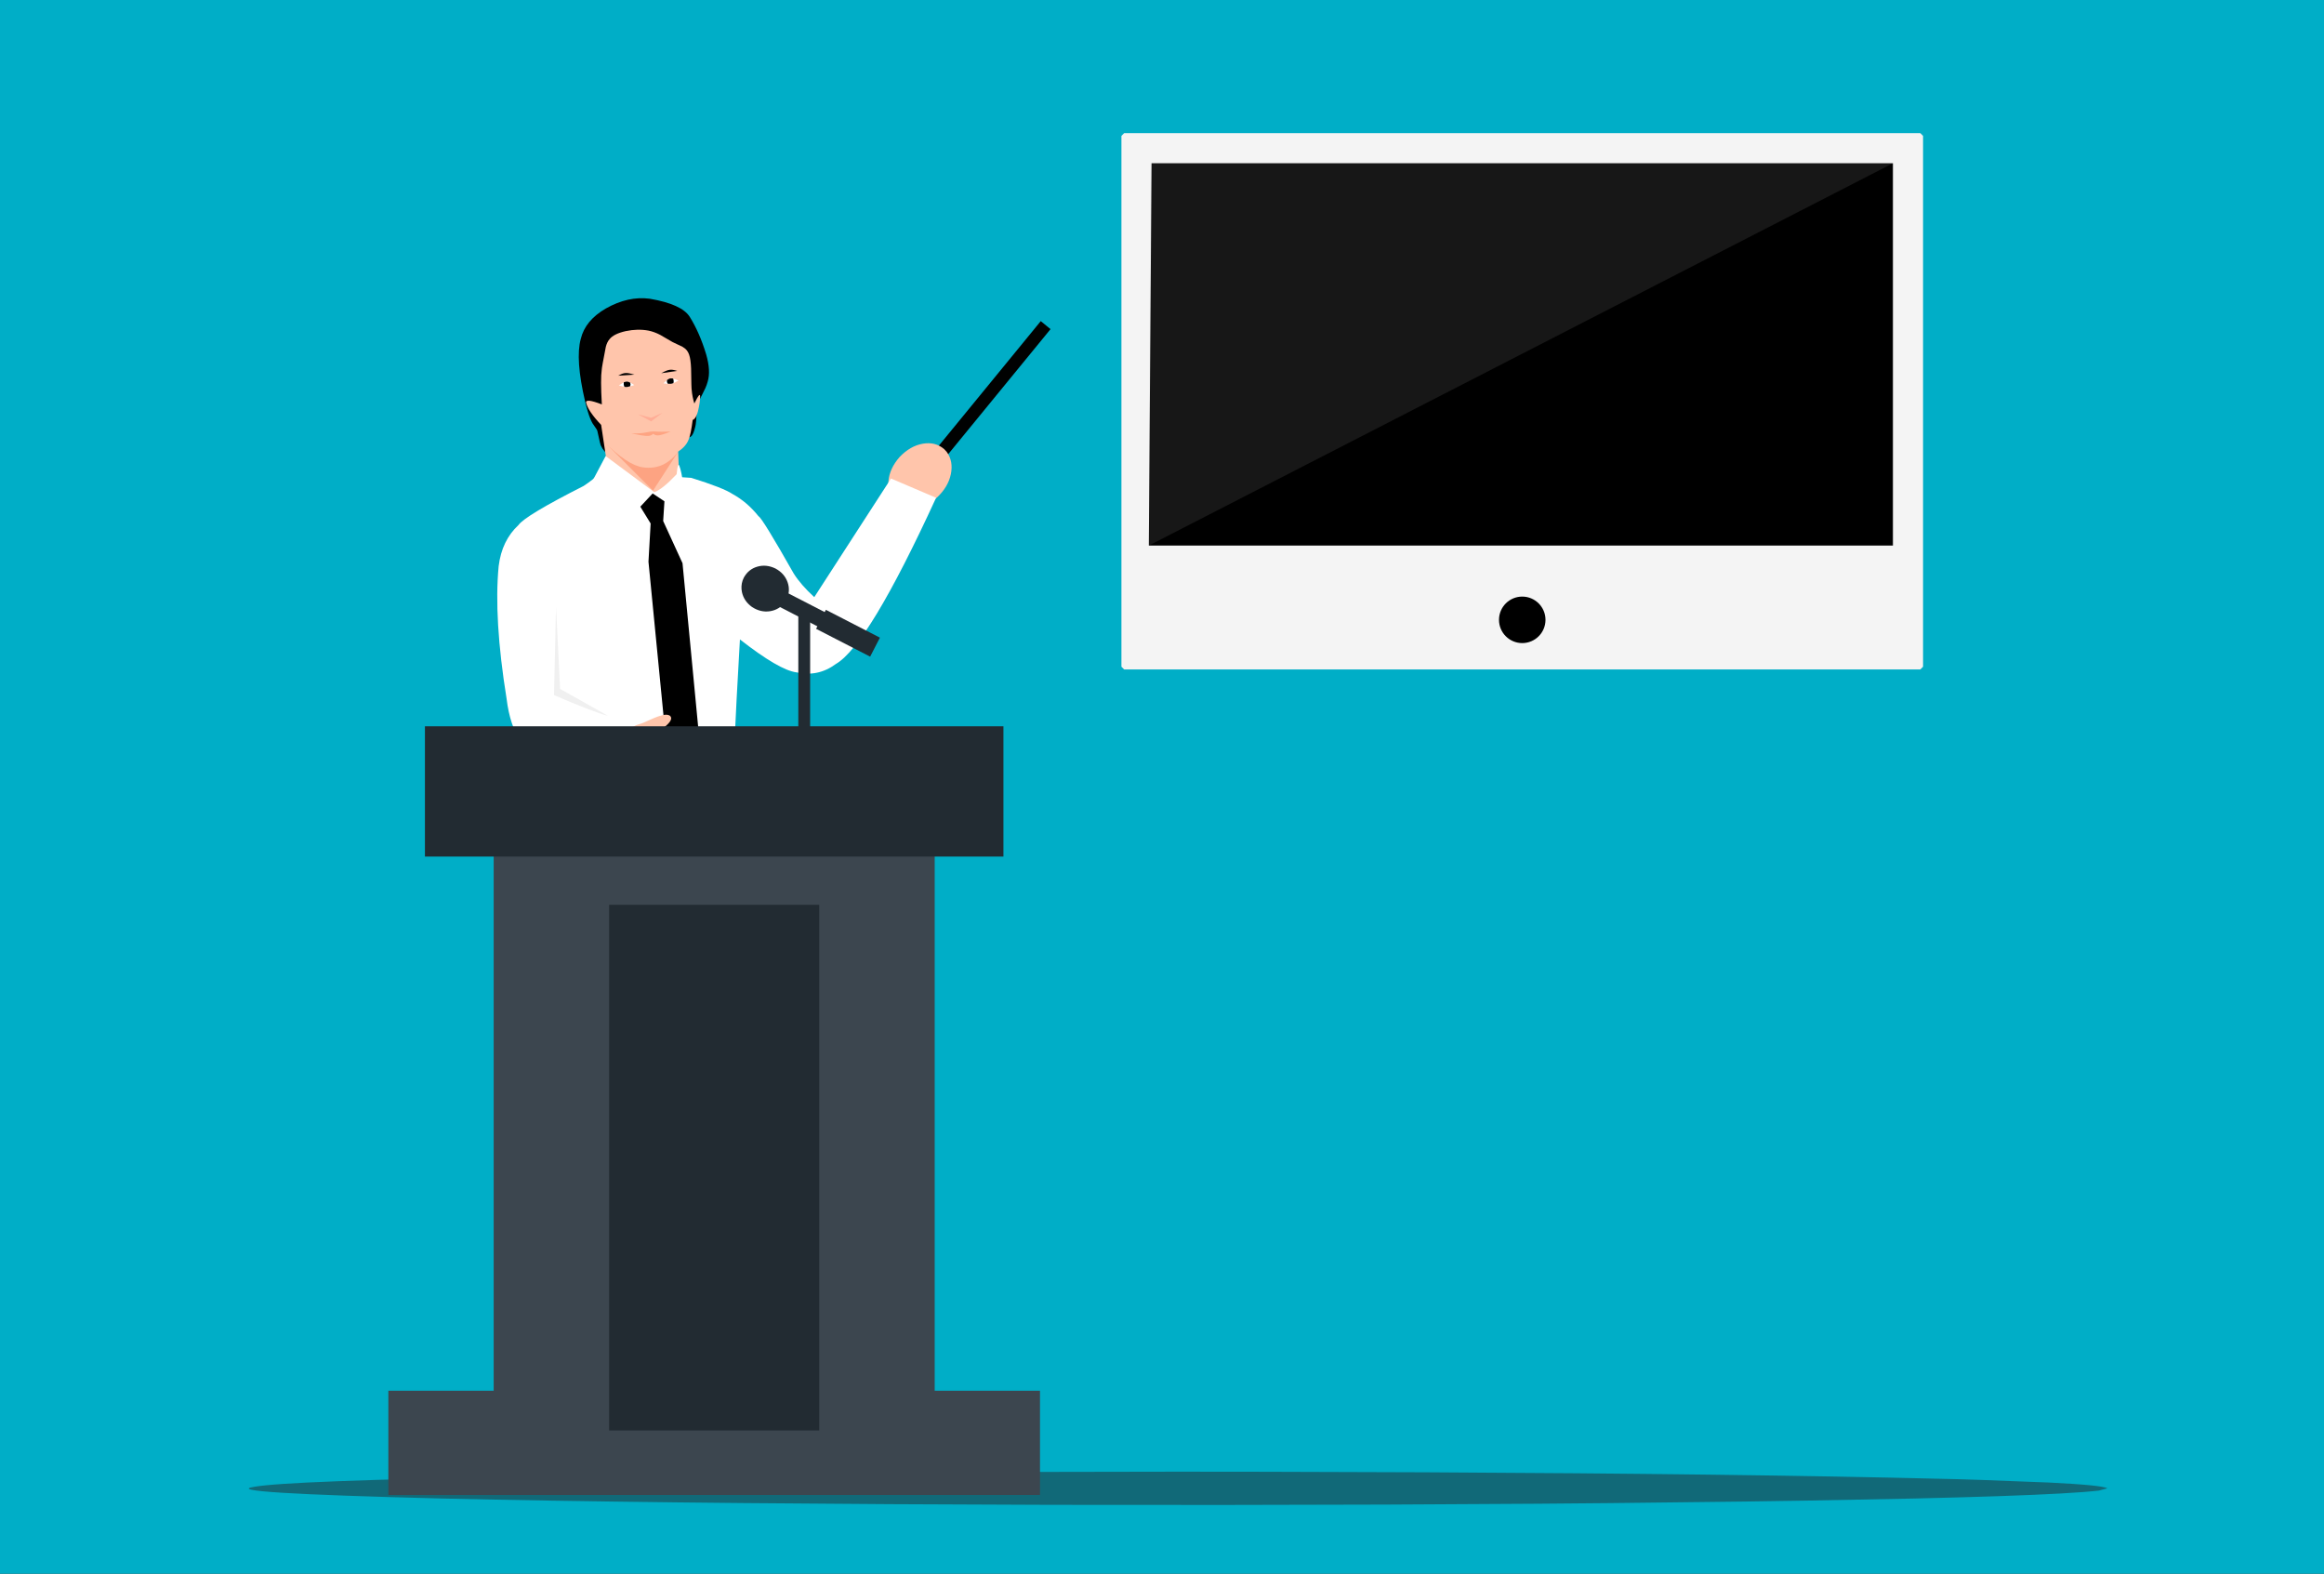 <?xml version="1.0" encoding="utf-8"?>
<svg xmlns="http://www.w3.org/2000/svg" xmlns:xlink="http://www.w3.org/1999/xlink" version= "1.1" width="1920px" height="1300px" viewBox="-600 63 1920 1300">
<rect x="-600" y="63" width="1920" height="1300" fill="#333333" stroke="none"/>
<g id="layer1">
<g style="fill:rgb(0,174,199); fill-opacity:1.0; stroke-linejoin: miter">
<path d="M-600.001,61.374C-600.432,61.374,-600.845,61.545,-601.15,61.85C-601.455,62.155,-601.626,62.568,-601.626,62.999L-601.625,1363.0C-601.625,1363.897,-600.897,1364.625,-600,1364.625L1320.001,1364.626C1320.432,1364.626,1320.845,1364.455,1321.15,1364.15C1321.455,1363.845,1321.626,1363.432,1321.626,1363.001L1321.625,63.0C1321.625,62.103,1320.897,61.375,1320.0,61.375L-600.001,61.374 Z"/>
</g>
</g>
<g id="layer2">
<g style="fill:rgb(34,43,50); fill-opacity:0.525; stroke-linejoin: miter">
<path d="M1140.979,1292.464L1133.971,1294.331Q1111.829,1296.84,1051.778,1298.902Q1021.753,1299.933,982.251,1300.852Q875.203,1303.053,842.421,1303.36Q703.463,1305.064,670.549,1305.167Q610.057,1305.621,545.296,1305.876Q415.773,1306.386,269.176,1306.102Q129.269,1305.705,14.262,1304.628L-41.686,1304.047Q-96.077,1303.424,-144.243,1302.631Q-192.41,1301.838,-234.351,1300.874Q-421.631,1296.214,-389.896,1291.188Q-375.947,1288.686,-320.839,1286.571Q-293.285,1285.514,-255.44,1284.554Q-242.34,1284.003,-119.974,1281.914Q83.387,1278.831,373.34,1278.7Q412.967,1278.601,578.629,1279.213Q642.999,1279.523,701.957,1280.017Q819.874,1281.005,916.143,1282.731Q964.277,1283.594,1002.121,1284.554Q1027.475,1284.974,1092.502,1287.653Q1137.32,1289.864,1140.979,1292.464"/>
</g>
<g style="fill:rgb(60,70,79); fill-opacity:1.0; stroke-linejoin: miter">
<path d="M-279.151,1211.802L-9.971,1211.803L259.21,1211.803Q259.21,1254.882,259.21,1297.961Q-9.971,1297.961,-279.151,1297.962Q-279.151,1254.882,-279.151,1211.802"/>
</g>
<g style="fill:rgb(0,178,198); fill-opacity:1.0; stroke-linejoin: miter">
<path d="M595.651,490.435L719.434,490.435L719.434,590.551L595.651,590.551L595.651,490.435 Z M595.651,490.435L719.434,490.435L719.434,590.551L595.651,590.551L595.651,490.435 Z M595.651,490.435L719.434,490.435L719.434,590.551L595.651,590.551L595.651,490.435 Z M595.651,490.435L719.434,490.435L719.434,590.551L595.651,590.551L595.651,490.435 Z"/>
</g>
<g style="fill:rgb(210,210,210); fill-opacity:1.0; stroke-linejoin: miter">
<path d="M566.042,582.574L749.054,582.574L749.054,598.546L566.042,598.546L566.042,582.574 Z M566.042,582.574L749.054,582.574L749.054,598.546L566.042,598.546L566.042,582.574 Z M566.042,582.574L749.054,582.574L749.054,598.546L566.042,598.546L566.042,582.574 Z M566.042,582.574L749.054,582.574L749.054,598.546L566.042,598.546L566.042,582.574 Z"/>
</g>
<g>
<g style="fill:rgb(244,244,244); fill-opacity:1.0; stroke-linejoin: miter">
<path d="M328.741,175.241L986.496,175.241L986.496,613.745L328.741,613.746L328.741,175.241 Z M328.741,175.241L986.496,175.241L986.496,613.745L328.741,613.746L328.741,175.241 Z M328.741,175.241L986.496,175.241L986.496,613.745L328.741,613.746L328.741,175.241 Z M328.741,175.241L986.496,175.241L986.496,613.745L328.741,613.746L328.741,175.241 Z"/>
</g>
<g style="fill:rgb(244,244,244); fill-opacity:1.0; stroke-linejoin: miter">
<path d="M328.741,172.978L328.741,172.978L986.496,172.978L988.759,175.241L988.759,613.745L986.496,616.009L328.741,616.009L326.478,613.746L326.477,175.241L328.741,172.978 M328.741,177.504L331.004,175.241L331.004,613.746L328.741,611.482L986.496,611.482L984.233,613.745L984.233,175.241L986.496,177.504L328.741,177.504 Z M328.741,172.978L328.741,172.978L986.496,172.978L988.759,175.241L988.759,613.745L986.496,616.009L328.741,616.009L326.478,613.746L326.477,175.241L328.741,172.978 M328.741,177.504L331.004,175.241L331.004,613.746L328.741,611.482L986.496,611.482L984.233,613.745L984.233,175.241L986.496,177.504L328.741,177.504 Z M328.741,172.978L328.741,172.978L986.496,172.978L988.759,175.241L988.759,613.745L986.496,616.009L328.741,616.009L326.478,613.746L326.477,175.241L328.741,172.978 M328.741,177.504L331.004,175.241L331.004,613.746L328.741,611.482L986.496,611.482L984.233,613.745L984.233,175.241L986.496,177.504L328.741,177.504 Z M328.741,172.978L328.741,172.978L986.496,172.978L988.759,175.241L988.759,613.745L986.496,616.009L328.741,616.009L326.478,613.746L326.477,175.241L328.741,172.978 M328.741,177.504L331.004,175.241L331.004,613.746L328.741,611.482L986.496,611.482L984.233,613.745L984.233,175.241L986.496,177.504L328.741,177.504 Z"/>
</g>
</g>
<g style="fill:rgb(0,0,0); fill-opacity:1.0; stroke-linejoin: miter">
<path d="M351.372,197.866L963.857,197.866L963.858,513.663L349.113,513.664 Z"/>
</g>
<g style="fill:rgb(0,0,0); fill-opacity:1.0; stroke-linejoin: miter">
<path d="M676.822,575.026C676.822,585.633,668.223,594.231,657.617,594.231C647.01,594.231,638.411,585.633,638.411,575.026C638.411,564.419,647.01,555.821,657.617,555.821C668.223,555.821,676.822,564.419,676.822,575.026 Z"/>
</g>
<g style="fill:rgb(255,255,255); fill-opacity:0.09; stroke-linejoin: miter">
<path d="M351.388,197.866L349.124,513.663L963.869,197.866 Z"/>
</g>
<g style="fill:rgb(0,0,0); fill-opacity:0.996; stroke-linejoin: miter">
<path d="M159.289,467.592L213.6,401.24L267.911,334.887Q263.873,331.581,259.834,328.275Q205.524,394.629,151.214,460.983Q155.252,464.287,159.289,467.592"/>
</g>
<g style="fill:rgb(255,197,171); fill-opacity:1.0; stroke-linejoin: miter">
<path d="M180.06,434.009L182.156,436.295Q187.741,444.022,185.56,454.691Q183.331,465.404,173.943,474.089Q164.637,482.06,154.424,482.595Q151.136,482.752,148.099,482.022L145.168,481.061Q142.322,479.875,139.989,477.754Q133.069,470.984,133.985,460.473Q134.901,449.961,143.235,440.502Q151.929,431.372,162.32,429.54Q172.711,427.707,180.06,434.009"/>
</g>
<g style="fill:rgb(255,255,255); fill-opacity:1.0; stroke-linejoin: miter">
<path d="M-104.247,453.135L-105.335,454.271Q-109.054,458.638,-117.848,464.436Q-166.172,488.933,-171.663,496.732Q-185.417,509.463,-188.026,530.681Q-192.177,573.757,-181.48,640.149Q-176.054,684.44,-145.907,692.715L-142.369,775.42L5.333,724.549Q5.117,698.478,11.297,591.206Q43.742,616.527,57.856,618.394Q75.761,622.424,90.501,611.523Q117.419,596.079,173.37,474.181L136.114,458.283L72.717,556.285Q61.659,546.111,55.804,536.874Q29.678,490.774,26.705,489.499Q17.277,477.692,5.236,471.111Q-2.418,465.981,-28.886,457.739L-104.247,453.135"/>
</g>
<g style="fill:rgb(0,0,0); fill-opacity:1.0; stroke-linejoin: miter">
<path d="M-63.208,309.767Q-80.982,307.392,-99.418,317.792Q-116.526,327.669,-120.188,342.966Q-124.804,359.653,-116.571,394.808Q-114.317,404.083,-112.234,409.093Q-111.331,411.242,-110.419,412.786Q-106.257,418.597,-106.496,418.984Q-103.919,431.272,-103.329,431.571Q-101.271,435.988,-96.967,438.779L-33.533,424.012Q-30.641,424.742,-29.209,423.575Q-27.182,422.167,-25.669,415.734Q-24.872,413.393,-24.231,401.406Q-23.857,398.522,-23.139,396.261Q-23.272,395.374,-17.17,383.451Q-15.957,380.636,-15.295,378.104Q-12.673,369.302,-16.582,355.773Q-21.981,337.84,-30.184,324.692Q-36.812,314.288,-63.169,309.772"/>
</g>
<g style="fill:rgb(255,197,171); fill-opacity:1.0; stroke-linejoin: miter">
<path d="M-64.292,336.098Q-73.118,334.45,-83.066,336.534Q-92.836,338.737,-96.356,343.103Q-98.419,345.432,-99.482,349.442Q-102.875,366.769,-102.868,368.435Q-103.996,375.897,-102.779,397.066Q-116.387,391.815,-115.793,395.624Q-114.065,402.721,-103.35,413.986L-99.183,441.687L-59.738,474.207L-38.957,456.482L-39.72,436.07Q-33.132,431.643,-31.073,426.111Q-29.184,421.556,-27.737,409.92Q-24.929,408.765,-23.409,402.891Q-21.583,395.332,-21.558,390.624Q-21.443,386.189,-26.364,396.307Q-28.095,390.569,-28.522,385.344Q-28.824,384.555,-29.048,367.293Q-29.215,363.456,-29.597,360.781Q-30.355,355.103,-32.555,352.461Q-33.822,350.823,-36.103,349.5L-44.415,345.527L-54.641,339.595Q-59.469,337.088,-64.226,336.111"/>
</g>
<g style="fill:rgb(255,255,255); fill-opacity:1.0; stroke-linejoin: miter">
<path d="M-99.649,439.728L-109.721,458.761L-60.375,749.467L-0.4,727.734L-8.081,666.263Q-23.597,543.508,-29.744,499.958Q-36.066,454.49,-38.54,448.371Q-39.948,443.812,-40.979,454.725Q-52.817,467.307,-59.445,469.567L-99.554,439.798"/>
</g>
<g style="fill:rgb(0,0,0); fill-opacity:1.0; stroke-linejoin: miter">
<path d="M6.89,714.474C-63.031,734.641,-113.433,728.78,-145.3,719.901C-144.019,897.322,-141.03,1001.535,-140.972,1015.228C-140.815,1052.074,-143.088,1074.219,-142.881,1081.793C-141.431,1134.981,-135.423,1174.571,-124.34,1200.552C-125.495,1224.331,-125.017,1240.399,-123.489,1248.87C-121.415,1260.376,-116.286,1268.98,-107.01,1273.605C-82.95,1285.6,-67.836,1283.812,-63.563,1268.805C-62.44,1264.86,-63.602,1258.592,-65.61,1250.318L-78.659,1205.784C-77.255,1188.971,-75.85,1177.247,-75.064,1170.531C-74.513,1165.829,-74.744,1161.757,-75.025,1158.366C-75.3,1155.039,-75.919,1151.383,-76.989,1147.406L-85.2,1121.547C-86.329,1117.151,-86.982,1112.311,-87.112,1107.028C-87.224,1102.486,-86.656,1096.792,-85.458,1089.949L-77.671,1054.041C-76.479,1048.085,-75.503,1041.942,-74.63,1035.629C-72.932,1023.362,-71.315,1004.173,-69.894,978.045L-66.052,925.521C-63.668,858.826,-62.424,978.756,-61.555,989.852L-58.909,1067.61C-58.755,1073.792,-56.361,1087.387,-52.458,1108.532C-51.359,1114.488,-51.044,1119.923,-50.775,1124.719C-50.32,1124.758,-50.733,1137.984,-51.234,1164.418C-51.371,1171.682,-50.504,1182.383,-49.412,1196.519L-16.853,1200.141C-4.311,1203.571,6.839,1207.987,17.077,1212.309C20.764,1213.865,26.165,1214.471,32.884,1215.095C58.436,1217.471,71.967,1215.407,73.288,1209.009C74.614,1202.591,72.578,1197.369,67.356,1193.38L29.782,1176.126C23.585,1172.622,18.882,1168.356,15.095,1163.787C8.545,1155.881,2.62,1138.211,-2.115,1110.302L4.924,1085.154C7.335,1055.926,8.444,1029.886,9.144,1007.055C10.08,976.541,9.776,885.396,7.111,719.464 Z"/>
</g>
<g style="fill:rgb(0,0,0); fill-opacity:1.0; stroke-linejoin: miter">
<path d="M-60.804,470.618L-70.992,481.546L-62.471,495.424L-64.254,527.016L-47.307,700.396L-28.561,715.143L-20.195,694.859L-36.131,528.234L-52.11,493.399L-51.07,477.112L-60.743,470.659 Z"/>
</g>
<g style="fill:rgb(250,84,34); fill-opacity:0.298; stroke-linejoin: miter">
<path d="M-101.145,427.654L-60.483,468.288Q-40.727,437.555,-39.729,436.219Q-51.477,451.517,-68.776,449.058Q-81.643,447.309,-101.099,427.7"/>
</g>
<g style="fill:rgb(255,197,171); fill-opacity:1.0; stroke-linejoin: miter">
<path d="M-46.306,654.452Q-48.781,652.29,-55.562,654.598Q-58.129,655.322,-68.972,660.235L-74.073,661.942L-85.156,667.307Q-87.962,668.549,-89.363,668.774Q-93.898,676.391,-97.643,687.985Q-99.798,695.164,-100.873,708.527L-82.575,714.703Q-79.03,715.436,-77.052,715.641Q-69.85,716.553,-65.653,712.293Q-61.105,708.24,-54.327,690.697Q-47.511,688.004,-45.614,686.192Q-43.124,684.047,-43.188,681.085Q-43.438,677.747,-48.007,676.542Q-48.354,675.926,-68.369,673.727Q-60.337,670.973,-49.843,662.619Q-43.664,657.251,-46.279,654.477"/>
</g>
<g style="fill:rgb(0,0,0); fill-opacity:0.059; stroke-linejoin: miter">
<path d="M-140.635,564.101L-142.298,637.199Q-109.293,651.425,-97.716,654.306L-137.28,632.089L-140.635,564.101"/>
</g>
<g style="fill:rgb(255,235,59); fill-opacity:0.996; stroke-linejoin: miter">
<path d="M-44.318,726.087L-31.794,724.478L-19.27,722.869Q-18.427,729.438,-17.583,736.006Q-30.107,737.615,-42.631,739.224Q-43.474,732.656,-44.318,726.087"/>
</g>
<g style="fill:rgb(255,235,59); fill-opacity:0.996; stroke-linejoin: miter">
<path d="M-189.665,444.222L-189.665,444.222L-189.665,444.222L-189.665,444.222L-189.665,444.222L-189.665,444.222L-189.665,444.222Q-189.665,444.222,-189.665,444.222"/>
</g>
<g style="fill:rgb(255,255,255); fill-opacity:1.0; stroke-linejoin: miter">
<path d="M-51.893,379.701L-51.454,379.258Q-50.15,377.89,-48.763,376.869Q-48.297,376.542,-47.813,376.291L-47.324,376.065L-46.823,375.887L-46.185,375.74Q-46.062,375.705,-45.431,375.677L-44.917,375.691L-44.393,375.744Q-43.864,375.819,-43.32,375.956Q-41.963,376.286,-39.404,377.372Q-41.452,378.553,-42.651,379.055Q-43.858,379.536,-44.118,379.587Q-44.618,379.733,-45.138,379.832Q-46.355,380.057,-47.876,380.025Q-48.117,380.033,-49.363,379.953Q-50.112,379.9,-51.893,379.701 Z"/>
</g>
<g style="fill:rgb(0,0,0); fill-opacity:1.0; stroke-linejoin: miter">
<path d="M-48.936,376.969L-48.948,377.119Q-49.049,378.113,-48.913,378.687Q-48.809,379.204,-48.196,380.015Q-46.79,380.113,-45.926,380.052Q-45.214,380.019,-44.103,379.638L-43.62,379.464Q-43.457,378.635,-43.447,378.335Q-43.344,377.476,-43.857,375.683Q-44.925,375.542,-45.573,375.542Q-46.133,375.54,-46.634,375.661Q-46.96,375.72,-47.639,376.078Q-48.12,376.346,-48.936,376.969 Z"/>
</g>
<g style="fill:rgb(254,164,130); fill-opacity:1.0; stroke-linejoin: miter">
<path d="M-78.403,421.074L-77.161,421.321Q-73.384,422.091,-70.097,422.625Q-67.927,422.97,-66.247,423.078Q-65.298,423.136,-64.52,423.092L-63.922,423.038Q-63.36,422.969,-62.908,422.846Q-61.862,422.668,-60.335,421.357Q-59.276,422.117,-58.501,422.381Q-57.577,422.725,-56.276,422.661Q-55.691,422.626,-55.049,422.507Q-54.775,422.491,-52.892,421.979Q-51.434,421.61,-45.904,419.526Q-51.2,419.665,-53.637,419.646Q-54.858,419.64,-55.955,419.595Q-56.289,419.587,-58.755,419.437Q-59.118,419.418,-59.475,419.408Q-60.154,419.383,-60.973,419.418Q-61.648,419.438,-62.873,419.616Q-63.437,419.704,-64.036,419.812Q-67.144,420.399,-67.908,420.509Q-68.595,420.618,-69.308,420.704L-70.026,420.784Q-71.094,420.912,-73.752,421.013Q-76.052,421.075,-78.403,421.074 Z"/>
</g>
<g style="fill:rgb(255,0,0); fill-opacity:0.122; stroke-linejoin: miter">
<path d="M-72.809,405.311L-72.809,405.312L-62.04,411.079Q-57.409,407.544,-52.777,404.009Q-57.416,406.058,-62.055,408.109L-72.809,405.311 Z"/>
</g>
<g style="fill:rgb(0,0,0); fill-opacity:0.996; stroke-linejoin: miter">
<path d="M-53.732,371.291L-53.732,371.292Q-51.056,369.87,-49.609,369.302Q-49.029,369.069,-48.458,368.889L-47.891,368.724Q-47.326,368.573,-46.774,368.494Q-45.512,368.312,-44.08,368.519Q-43.848,368.535,-42.718,368.784Q-42.042,368.937,-40.482,369.41L-53.732,371.291"/>
</g>
<g style="fill:rgb(0,0,0); fill-opacity:0.996; stroke-linejoin: miter">
<path d="M-39.722,406.715L-39.722,406.716L-39.722,406.715L-39.722,406.716"/>
</g>
<g style="fill:rgb(255,255,255); fill-opacity:1.0; stroke-linejoin: miter">
<path d="M-75.983,381.088L-76.503,380.744Q-78.059,379.671,-79.626,378.956Q-80.148,378.73,-80.673,378.584L-81.198,378.462L-81.725,378.39L-82.379,378.377Q-82.506,378.368,-83.13,378.469L-83.631,378.588L-84.133,378.747Q-84.635,378.928,-85.14,379.174Q-86.401,379.774,-88.684,381.36Q-86.438,382.098,-85.161,382.344Q-83.881,382.569,-83.617,382.565Q-83.097,382.606,-82.568,382.597Q-81.331,382.568,-79.848,382.226Q-79.612,382.184,-78.407,381.851Q-77.685,381.647,-75.983,381.088 Z"/>
</g>
<g style="fill:rgb(0,0,0); fill-opacity:1.0; stroke-linejoin: miter">
<path d="M-79.436,379.017L-79.393,379.162Q-79.091,380.114,-79.106,380.704Q-79.103,381.232,-79.537,382.15Q-80.894,382.535,-81.752,382.65Q-82.455,382.764,-83.621,382.618L-84.129,382.546Q-84.458,381.768,-84.529,381.477Q-84.806,380.657,-84.67,378.797Q-83.653,378.44,-83.019,378.309Q-82.471,378.191,-81.956,378.208Q-81.625,378.199,-80.887,378.411Q-80.362,378.575,-79.436,379.017 Z"/>
</g>
<g style="fill:rgb(0,0,0); fill-opacity:0.996; stroke-linejoin: miter">
<path d="M-75.901,372.48L-75.901,372.481Q-78.811,371.636,-80.343,371.375Q-80.959,371.265,-81.554,371.205L-82.143,371.16Q-82.727,371.128,-83.284,371.163Q-84.556,371.244,-85.915,371.739Q-86.139,371.801,-87.194,372.276Q-87.825,372.565,-89.255,373.346L-75.901,372.48"/>
</g>
<g style="fill:rgb(60,70,79); fill-opacity:1.0; stroke-linejoin: miter">
<path d="M-192.14,720.912L-9.971,720.912L172.199,720.913Q172.199,1004.658,172.199,1288.404Q-9.971,1288.405,-192.14,1288.405Q-192.14,1004.658,-192.14,720.912"/>
</g>
<g style="fill:rgb(34,43,50); fill-opacity:1.0; stroke-linejoin: miter">
<path d="M-248.945,662.956L-9.971,662.957L229.003,662.958Q229.003,716.773,229.003,770.588Q-9.971,770.589,-248.945,770.59Q-248.945,716.773,-248.945,662.956"/>
</g>
<g style="fill:rgb(34,43,50); fill-opacity:1.0; stroke-linejoin: miter">
<path d="M49.781,558.299L48.461,560.467Q43.816,566.68,36.165,567.9Q28.477,569.096,21.298,564.426Q14.622,559.628,12.976,552.174Q12.456,549.771,12.582,547.317L12.88,544.881Q13.345,542.448,14.52,540.148Q18.337,533.197,25.721,531.078Q33.105,528.959,40.688,532.638Q48.089,536.673,50.654,543.913Q53.22,551.154,49.781,558.299"/>
</g>
<g style="fill:rgb(34,43,50); fill-opacity:1.0; stroke-linejoin: miter">
<path d="M35.136,544.85L59.52,557.403L83.904,569.956Q80.882,575.826,77.86,581.696Q53.476,569.144,29.091,556.592Q32.114,550.721,35.136,544.85"/>
</g>
<g style="fill:rgb(34,43,50); fill-opacity:1.0; stroke-linejoin: miter">
<path d="M69.314,562.88L64.426,562.88L59.537,562.88Q59.537,616.333,59.537,669.786Q64.426,669.786,69.314,669.786Q69.314,616.333,69.314,562.88"/>
</g>
<g style="fill:rgb(34,43,50); fill-opacity:1.0; stroke-linejoin: miter">
<path d="M82.292,566.747L104.624,578.244L126.957,589.74Q122.919,597.585,118.88,605.43Q96.547,593.934,74.214,582.438Q78.253,574.592,82.292,566.747"/>
</g>
<g style="fill:rgb(34,43,50); fill-opacity:1.0; stroke-linejoin: miter">
<path d="M-96.761,810.44L-9.971,810.441L76.819,810.442Q76.819,1027.554,76.819,1244.666Q-9.971,1244.666,-96.761,1244.667Q-96.761,1027.553,-96.761,810.44"/>
</g>
</g>
</svg>